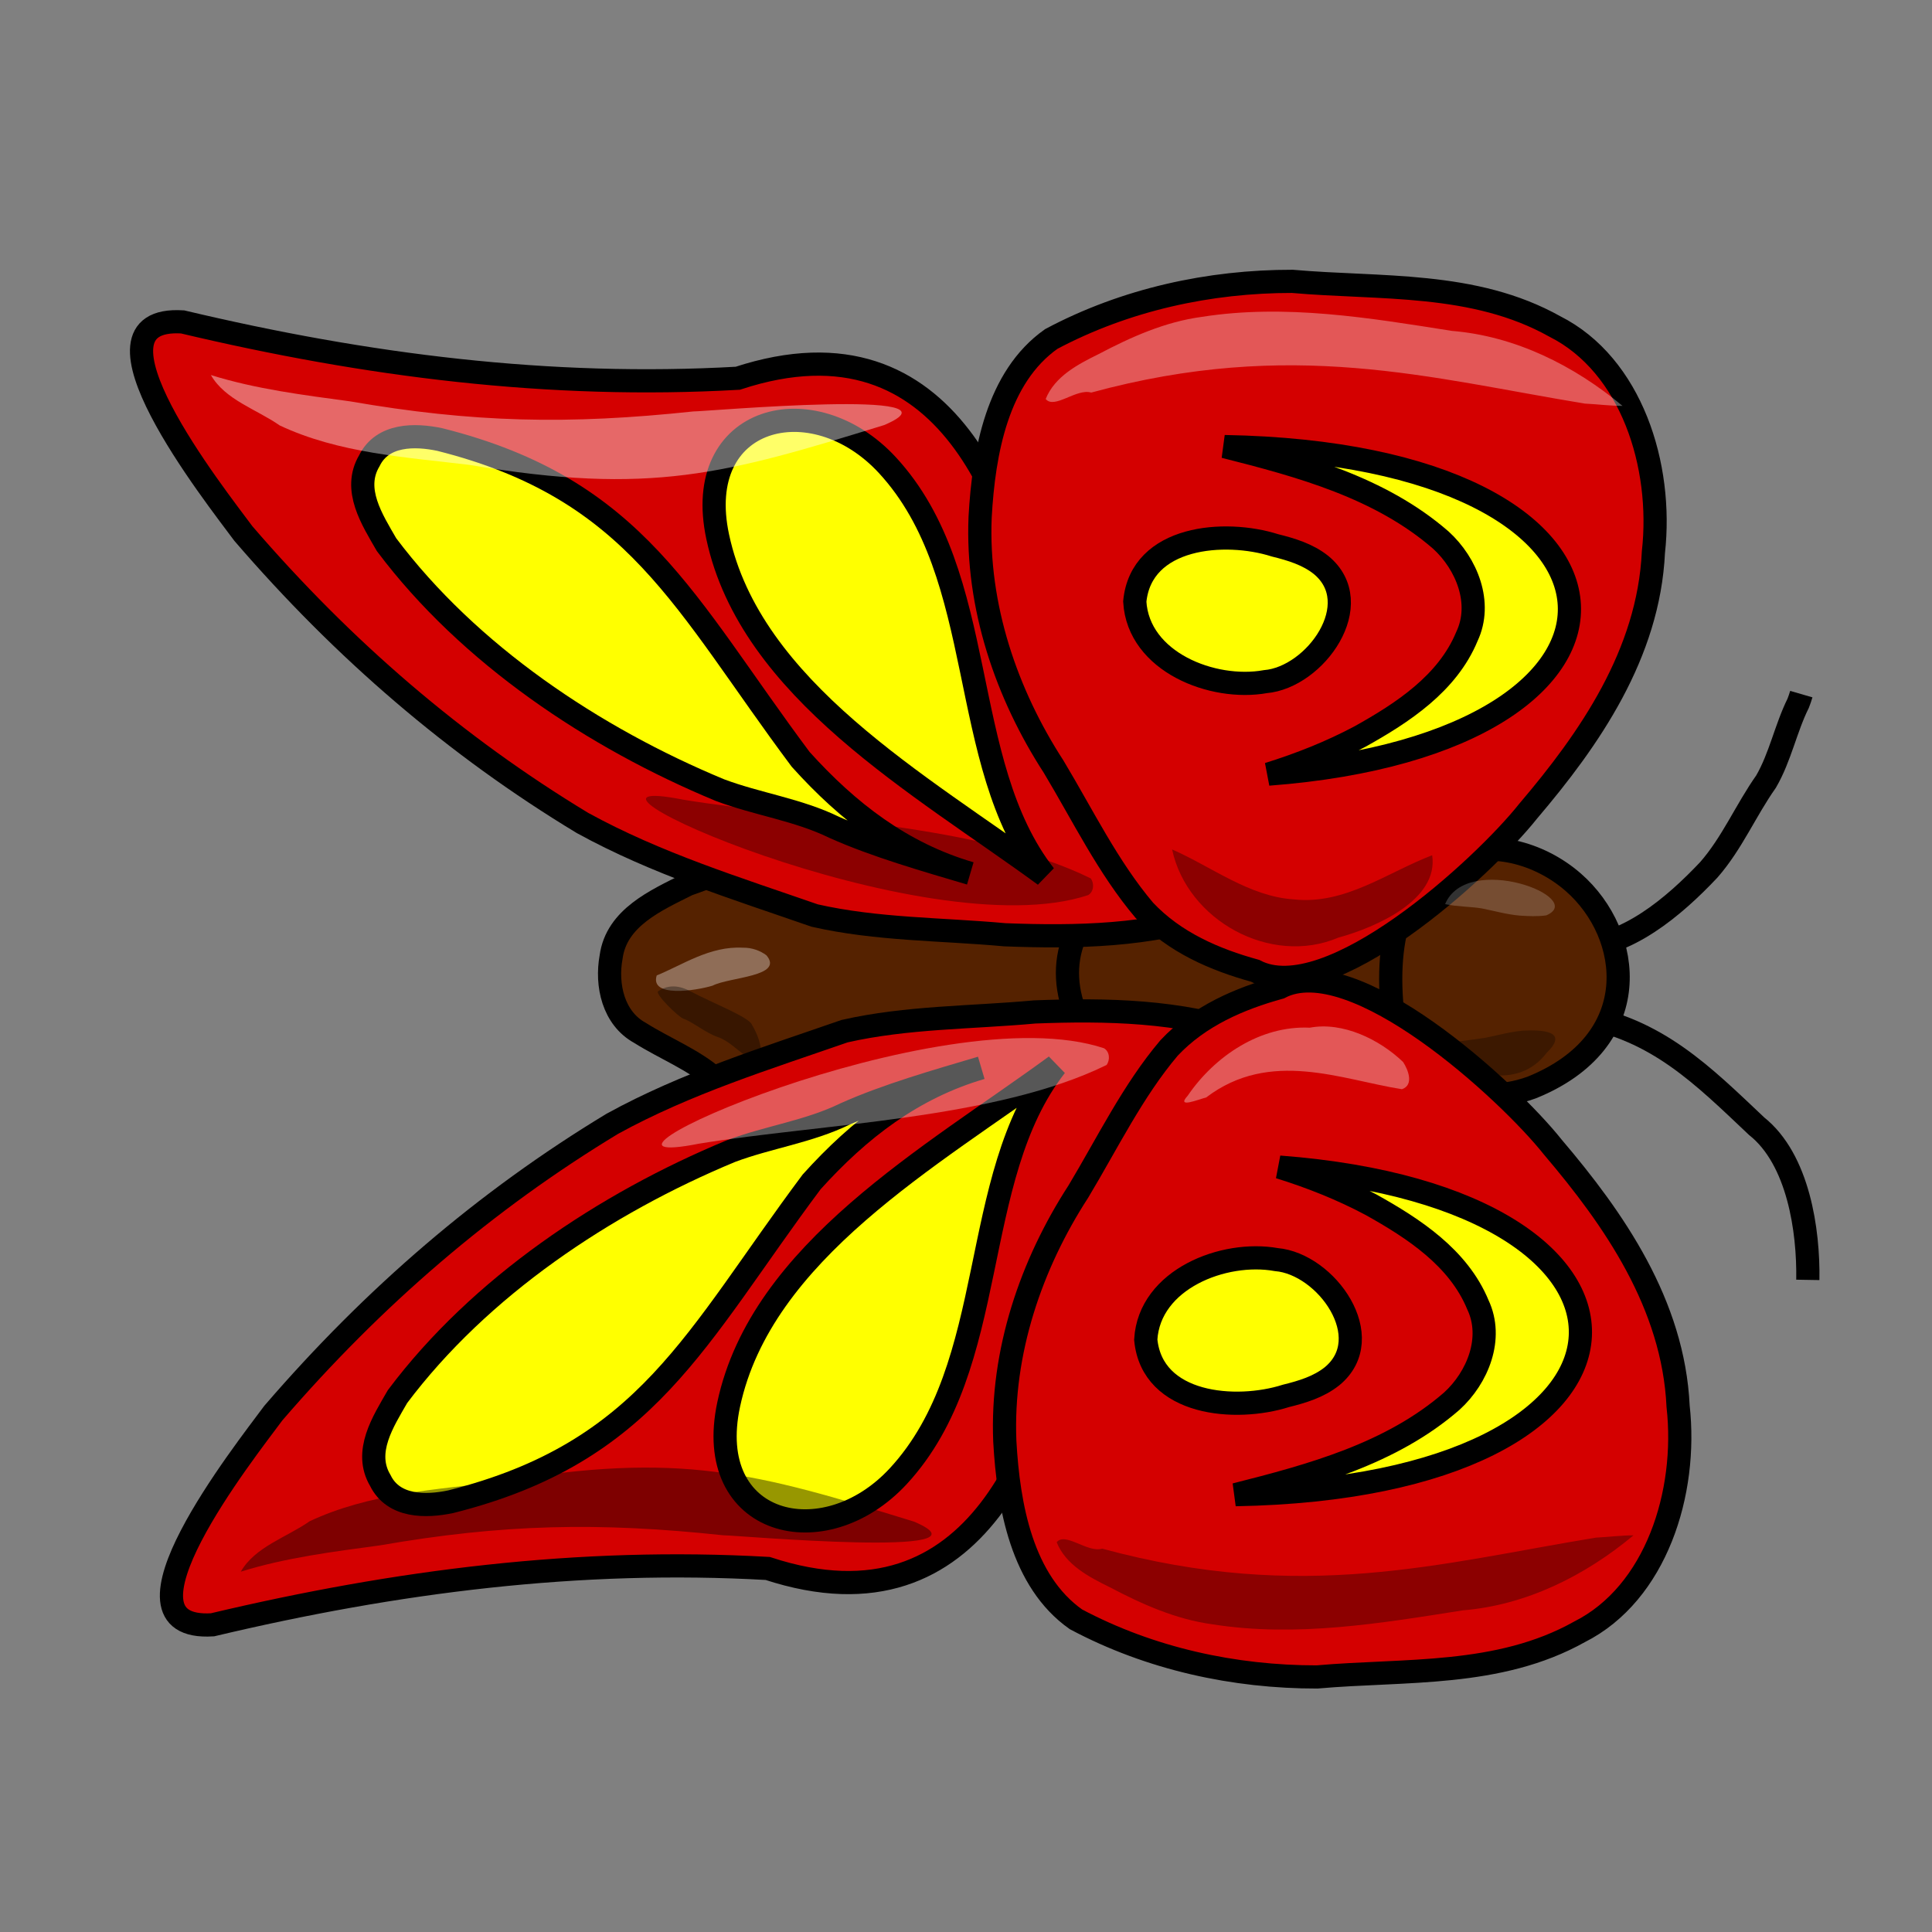 <?xml version="1.0" encoding="UTF-8" standalone="no"?>
<!-- Created with Inkscape (http://www.inkscape.org/) -->
<svg
   xmlns:dc="http://purl.org/dc/elements/1.1/"
   xmlns:cc="http://creativecommons.org/ns#"
   xmlns:rdf="http://www.w3.org/1999/02/22-rdf-syntax-ns#"
   xmlns:svg="http://www.w3.org/2000/svg"
   xmlns="http://www.w3.org/2000/svg"
   xmlns:sodipodi="http://sodipodi.sourceforge.net/DTD/sodipodi-0.dtd"
   xmlns:inkscape="http://www.inkscape.org/namespaces/inkscape"
   width="250"
   height="250"
   id="svg2"
   sodipodi:version="0.32"
   inkscape:version="0.46"
   sodipodi:docname="butterflythick.svg"
   inkscape:output_extension="org.inkscape.output.svg.inkscape"
   inkscape:export-filename="P:\pidgey2\data\images\butterfly.png"
   inkscape:export-xdpi="92.160004"
   inkscape:export-ydpi="92.160004"
   version="1.0">
  <rect width="100%" height="100%" fill="#808080" stroke="none"/>
  <defs
     id="defs4">
    <inkscape:perspective
       sodipodi:type="inkscape:persp3d"
       inkscape:vp_x="0 : 125 : 1"
       inkscape:vp_y="0 : 1000 : 0"
       inkscape:vp_z="250 : 125 : 1"
       inkscape:persp3d-origin="125 : 83.333333 : 1"
       id="perspective3645" />
  </defs>
  <sodipodi:namedview
     id="base"
     pagecolor="#cb90ff"
     bordercolor="#666666"
     borderopacity="1.0"
     gridtolerance="10000"
     guidetolerance="10"
     objecttolerance="10"
     inkscape:pageopacity="0"
     inkscape:pageshadow="2"
     inkscape:zoom="1.1950105"
     inkscape:cx="-60.318516"
     inkscape:cy="117.88677"
     inkscape:document-units="px"
     inkscape:current-layer="layer1"
     showgrid="false"
     inkscape:window-width="1662"
     inkscape:window-height="1028"
     inkscape:window-x="10"
     inkscape:window-y="0" />
  <g
     inkscape:label="Layer 1"
     inkscape:groupmode="layer"
     id="layer1">
    <path
       style="opacity:1;fill:#552200;fill-opacity:1;stroke:#000000;stroke-width:3;stroke-miterlimit:4;stroke-dasharray:none;stroke-opacity:1"
       d="M 88.985,114.45 C 84.922,116.493 79.769,118.731 79.078,123.832 C 78.41,127.466 79.354,131.76 82.814,133.653 C 86.045,135.69 89.677,137.077 92.584,139.612 C 112.259,149.435 135.953,156.88 140.995,128.362 C 141.842,97.512 107.839,107.579 88.985,114.45 z"
       id="path3173"
       sodipodi:nodetypes="cccccc" />
    <path
       style="opacity:1;fill:#552200;fill-opacity:1;stroke:#000000;stroke-width:3;stroke-miterlimit:4;stroke-dasharray:none;stroke-opacity:1"
       d="M 145.133,139.651 C 128.661,123.52 143.648,107.981 165.158,110.435 C 177.457,111.375 184.294,118.181 182.454,130.509 C 178.563,145.038 165.164,146.855 152.805,143.823 C 149.56,143.39 147.436,141.809 145.133,139.651 z"
       id="path3181"
       sodipodi:nodetypes="ccccc" />
    <path
       style="opacity:1;fill:none;fill-opacity:1;stroke:#000000;stroke-width:3;stroke-miterlimit:4;stroke-dasharray:none;stroke-opacity:1"
       d="M 203.938,122.585 C 210.451,122.551 216.583,117.36 221.117,112.557 C 224.129,109.122 225.908,104.84 228.532,101.13 C 230.376,97.943 231.061,94.278 232.687,90.992 C 232.837,90.607 232.974,90.216 233.089,89.819"
       id="path3230"
       sodipodi:nodetypes="ccccc" />
    <path
       style="opacity:1;fill:none;fill-opacity:1;stroke:#000000;stroke-width:3;stroke-miterlimit:4;stroke-dasharray:none;stroke-opacity:1"
       d="M 204.334,131.441 C 214.448,133.168 220.349,139.158 227.307,145.729 C 232.712,150.025 234.04,159.232 233.932,165.617"
       id="path3232"
       sodipodi:nodetypes="ccc" />
    <path
       style="opacity:1;fill:#552200;fill-opacity:1;stroke:#000000;stroke-width:3;stroke-miterlimit:4;stroke-dasharray:none;stroke-opacity:1"
       d="M 180.179,130.864 C 182.139,139.812 190.145,143.657 198.204,140.723 C 212.937,134.779 211.347,120.952 203.583,114.168 C 194.668,106.376 177.842,107.679 180.179,130.864 z"
       id="path3169"
       sodipodi:nodetypes="ccsc" />
    <path
       style="opacity:1;fill:#d40000;fill-opacity:1;stroke:#000000;stroke-width:3;stroke-miterlimit:4;stroke-dasharray:none;stroke-opacity:1"
       d="M 163.45,135.429 C 168.216,145.538 163.329,156.74 160.013,166.41 C 156.087,177.688 148.702,164.055 138.233,169.717 C 135.154,184.656 127.198,212.112 99.339,202.958 C 74.955,201.575 51.231,204.613 27.492,210.25 C 13.28,211.123 31.705,187.801 35.369,182.854 C 48.316,167.824 62.792,155.358 79.247,145.41 C 88.797,140.16 99.141,136.961 109.286,133.433 C 117.349,131.599 125.7,131.695 133.9,130.944 C 143.149,130.589 152.706,130.761 161.575,133.834 L 162.552,134.523 L 163.45,135.429 L 163.45,135.429 z"
       id="path2429"
       sodipodi:nodetypes="ccccccccccccc" />
    <path
       style="opacity:1;fill:#d40000;fill-opacity:1;stroke:#000000;stroke-width:3;stroke-miterlimit:4;stroke-dasharray:none;stroke-opacity:1"
       d="M 200.942,148.447 C 208.863,157.752 216.527,168.776 217.145,181.964 C 218.399,193.187 214.293,206.166 204.39,211.159 C 193.912,217.028 181.804,215.993 170.417,216.997 C 159.718,217.008 148.854,214.659 139.222,209.535 C 132.25,204.615 130.491,194.916 130.022,186.501 C 129.541,174.902 133.456,163.569 139.533,154.195 C 143.307,147.91 146.587,141.142 151.28,135.601 C 155.187,131.441 160.412,129.22 165.597,127.786 C 175.114,122.766 195.152,141.148 200.942,148.447 z"
       id="path2431"
       sodipodi:nodetypes="cccccccccc" />
    <path
       style="opacity:1;fill:#d40000;fill-opacity:1;stroke:#000000;stroke-width:3;stroke-miterlimit:4;stroke-dasharray:none;stroke-opacity:1"
       d="M 159.58,116.474 C 164.347,106.365 159.459,95.164 156.143,85.494 C 152.218,74.216 144.832,87.849 134.364,82.186 C 131.284,67.247 123.328,39.792 95.469,48.945 C 71.085,50.328 47.361,47.291 23.622,41.654 C 9.41,40.781 27.836,64.103 31.5,69.049 C 44.446,84.08 58.922,96.546 75.377,106.493 C 84.927,111.743 95.272,114.943 105.416,118.47 C 113.479,120.305 121.83,120.208 130.031,120.959 C 139.28,121.315 148.837,121.142 157.705,118.07 L 158.682,117.38 L 159.58,116.474 L 159.58,116.474 z"
       id="path3386"
       sodipodi:nodetypes="ccccccccccccc" />
    <path
       style="opacity:1;fill:#d40000;fill-opacity:1;stroke:#000000;stroke-width:3;stroke-miterlimit:4;stroke-dasharray:none;stroke-opacity:1"
       d="M 197.748,104.957 C 205.668,95.652 213.332,84.628 213.951,71.44 C 215.204,60.217 211.098,47.238 201.195,42.245 C 190.718,36.376 178.61,37.411 167.222,36.407 C 156.523,36.396 145.659,38.745 136.028,43.868 C 129.055,48.789 127.296,58.488 126.828,66.903 C 126.346,78.502 130.262,89.835 136.339,99.209 C 140.113,105.494 143.393,112.262 148.085,117.803 C 151.993,121.963 157.217,124.184 162.403,125.618 C 171.92,130.638 191.958,112.255 197.748,104.957 z"
       id="path2416"
       sodipodi:nodetypes="cccccccccc" />
    <path
       style="opacity:1;fill:#ffffff;fill-opacity:0.343;stroke:none;stroke-width:3;stroke-miterlimit:4;stroke-dasharray:none;stroke-opacity:1"
       d="M 209.953,52.521 C 203.704,47.306 196.068,43.485 187.872,42.817 C 177.204,41.133 166.309,39.305 155.519,41.002 C 150.771,41.636 146.375,43.601 142.176,45.812 C 139.495,47.131 136.479,48.705 135.313,51.631 C 136.429,53.002 139.296,50.223 141.202,50.8 C 167.195,43.729 184.956,48.923 205.083,52.226 C 206.708,52.303 208.325,52.521 209.953,52.521 z"
       id="path2435"
       sodipodi:nodetypes="cccccccc" />
    <path
       style="opacity:1;fill:#ffff00;fill-opacity:1;stroke:#000000;stroke-width:3;stroke-miterlimit:4;stroke-dasharray:none;stroke-opacity:1"
       d="M 135.188,113.273 C 123.757,98.641 128.087,74.536 114.821,60.183 C 105.178,49.749 89.512,53.751 92.87,69.459 C 97.104,89.269 119.114,101.507 135.188,113.273 z"
       id="path3222"
       sodipodi:nodetypes="csss" />
    <path
       style="opacity:1;fill:#ffff00;fill-opacity:1;stroke:#000000;stroke-width:3;stroke-miterlimit:4;stroke-dasharray:none;stroke-opacity:1"
       d="M 125.551,113.017 C 116.708,110.434 109.754,105.085 103.605,98.259 C 88.51,78.062 82.39,63.279 56.913,56.876 C 53.683,56.194 49.494,56.153 47.792,59.619 C 45.582,63.332 48.17,67.265 50.017,70.479 C 60.686,84.692 76.832,95.465 93.147,102.236 C 98.019,104.069 103.242,104.758 107.952,107.059 C 113.351,109.479 119.887,111.332 125.551,113.017 z"
       id="path3227"
       sodipodi:nodetypes="cccccccc" />
    <path
       style="opacity:1;fill:#ffff00;fill-opacity:1;stroke:#000000;stroke-width:3;stroke-miterlimit:4;stroke-dasharray:none;stroke-opacity:1"
       d="M 158.452,57.786 C 168.307,60.277 178.605,63.07 186.444,69.89 C 189.786,72.934 191.865,78.025 189.817,82.359 C 187.306,88.439 181.504,92.231 175.979,95.31 C 172.205,97.32 168.213,98.9 164.134,100.17 C 217.814,96.101 216.093,58.796 158.452,57.786 z"
       id="path3237"
       sodipodi:nodetypes="cccccc" />
    <path
       style="opacity:1;fill:#ffff00;fill-opacity:1;stroke:#000000;stroke-width:3;stroke-miterlimit:4;stroke-dasharray:none;stroke-opacity:1"
       d="M 164.982,70.568 C 158.505,68.503 147.653,69.331 146.84,77.849 C 147.299,85.672 156.931,89.42 163.729,88.205 C 170.217,87.653 177.021,78.095 170.938,73.101 C 169.215,71.727 167.085,71.088 164.982,70.568 z"
       id="path3256" />
    <path
       style="opacity:1;fill:#000000;fill-opacity:0.343;stroke:none;stroke-width:3;stroke-miterlimit:4;stroke-dasharray:none;stroke-opacity:1"
       d="M 211.374,198.674 C 205.125,203.889 197.489,207.71 189.293,208.378 C 178.625,210.061 167.73,211.89 156.94,210.193 C 152.192,209.558 147.796,207.594 143.597,205.383 C 140.916,204.064 137.9,202.489 136.734,199.564 C 137.851,198.192 140.717,200.972 142.623,200.395 C 168.616,207.465 186.377,202.272 206.504,198.969 C 208.129,198.892 209.746,198.674 211.374,198.674 z"
       id="path3299"
       sodipodi:nodetypes="cccccccc" />
    <path
       style="opacity:1;fill:#ffff00;fill-opacity:1;stroke:#000000;stroke-width:3;stroke-miterlimit:4;stroke-dasharray:none;stroke-opacity:1"
       d="M 136.609,137.922 C 125.178,152.554 129.508,176.658 116.242,191.012 C 106.599,201.445 90.933,197.444 94.291,181.736 C 98.525,161.925 120.535,149.688 136.609,137.922 z"
       id="path3301"
       sodipodi:nodetypes="csss" />
    <path
       style="opacity:1;fill:#ffff00;fill-opacity:1;stroke:#000000;stroke-width:3;stroke-miterlimit:4;stroke-dasharray:none;stroke-opacity:1"
       d="M 126.972,138.178 C 118.129,140.761 111.175,146.11 105.026,152.936 C 89.931,173.133 83.811,187.916 58.334,194.319 C 55.104,195.001 50.915,195.042 49.213,191.576 C 47.004,187.863 49.591,183.929 51.438,180.716 C 62.107,166.503 78.253,155.73 94.568,148.958 C 99.44,147.126 104.663,146.437 109.373,144.136 C 114.773,141.716 121.308,139.863 126.972,138.178 z"
       id="path3303"
       sodipodi:nodetypes="cccccccc" />
    <path
       style="opacity:1;fill:#000000;fill-opacity:0.407;stroke:none;stroke-width:3;stroke-miterlimit:4;stroke-dasharray:none;stroke-opacity:1"
       d="M 93.568,198.663 C 77.395,196.939 65.054,197.21 49.156,199.971 C 43.107,200.791 37.007,201.551 31.159,203.373 C 33.014,200.14 37.11,198.931 40.061,196.853 C 47.722,193.252 56.34,192.748 64.624,191.745 C 88.095,187.776 97.739,190.565 118.287,196.902 C 129.552,201.704 95.15,198.648 93.568,198.663 z"
       id="path3305"
       sodipodi:nodetypes="ccccccc" />
    <path
       style="opacity:1;fill:#ffff00;fill-opacity:1;stroke:#000000;stroke-width:3;stroke-miterlimit:4;stroke-dasharray:none;stroke-opacity:1"
       d="M 159.873,193.409 C 169.728,190.918 180.026,188.125 187.865,181.305 C 191.207,178.261 193.286,173.17 191.238,168.836 C 188.727,162.755 182.925,158.964 177.4,155.885 C 173.626,153.874 169.634,152.294 165.555,151.025 C 219.235,155.094 217.514,192.399 159.873,193.409 z"
       id="path3307"
       sodipodi:nodetypes="cccccc" />
    <path
       style="opacity:1;fill:#ffff00;fill-opacity:1;stroke:#000000;stroke-width:3;stroke-miterlimit:4;stroke-dasharray:none;stroke-opacity:1"
       d="M 166.403,180.627 C 159.926,182.692 149.074,181.864 148.261,173.346 C 148.72,165.523 158.352,161.775 165.15,162.99 C 171.638,163.542 178.442,173.1 172.359,178.093 C 170.636,179.468 168.506,180.107 166.403,180.627 z"
       id="path3309" />
    <path
       style="opacity:1;fill:#000000;fill-opacity:0.343;stroke:none;stroke-width:3;stroke-miterlimit:4;stroke-dasharray:none;stroke-opacity:1"
       d="M 151.669,109.917 C 153.635,119.107 164.426,125.056 173.194,121.324 C 178.083,119.99 186.19,116.432 185.322,110.669 C 179.551,112.868 174.051,117.104 167.428,116.382 C 161.653,116.012 156.83,112.178 151.669,109.917 z"
       id="path3330" />
    <path
       style="opacity:1;fill:#ffffff;fill-opacity:0.343;stroke:none;stroke-width:3;stroke-miterlimit:4;stroke-dasharray:none;stroke-opacity:1"
       d="M 142.864,135.645 C 121.747,128.612 69.64,152.113 90.46,147.99 C 106.168,145.421 128.861,144.849 143.187,137.809 C 143.668,137.162 143.602,136.094 142.864,135.645 z"
       id="path3340"
       sodipodi:nodetypes="cccc" />
    <path
       style="opacity:1;fill:#ffffff;fill-opacity:0.343;stroke:none;stroke-width:3;stroke-miterlimit:4;stroke-dasharray:none;stroke-opacity:1"
       d="M 169.491,132.982 C 163.091,132.681 157.182,136.655 153.682,141.793 C 152.118,143.506 155.161,142.23 156.071,142.016 C 164.378,135.695 173.622,139.731 181.414,140.943 C 182.993,140.397 182.218,138.433 181.566,137.429 C 178.524,134.505 173.756,132.177 169.491,132.982 z"
       id="path3353"
       sodipodi:nodetypes="cccccc" />
    <path
       style="opacity:1;fill:#000000;fill-opacity:0.343;stroke:none;stroke-width:3;stroke-miterlimit:4;stroke-dasharray:none;stroke-opacity:1"
       d="M 140.814,115.824 C 119.698,122.857 67.59,99.356 88.411,103.478 C 104.118,106.047 126.812,106.62 141.137,113.66 C 141.618,114.307 141.552,115.375 140.814,115.824 z"
       id="path3365"
       sodipodi:nodetypes="cccc" />
    <path
       style="opacity:1;fill:#ffffff;fill-opacity:0.198;stroke:none;stroke-width:3;stroke-miterlimit:4;stroke-dasharray:none;stroke-opacity:1"
       d="M 186.997,116.993 C 189.865,110.186 205.433,116.175 200.086,118.448 C 198.949,118.613 197.79,118.553 196.648,118.478 C 194.987,118.335 193.379,117.872 191.75,117.548 C 190.174,117.296 188.561,117.336 186.997,116.993 z"
       id="path3185"
       sodipodi:nodetypes="ccccc" />
    <path
       style="opacity:1;fill:#000000;fill-opacity:0.291;stroke:none;stroke-width:3;stroke-miterlimit:4;stroke-dasharray:none;stroke-opacity:1"
       d="M 185.535,135.269 C 189.346,139.109 196.38,141.24 200.152,136.217 C 203.128,133.343 199.396,133.248 197.069,133.365 C 195.407,133.508 193.8,133.971 192.171,134.295 C 190.594,134.547 187.099,134.926 185.535,135.269 z"
       id="path3784"
       sodipodi:nodetypes="ccccc" />
    <path
       style="opacity:1;fill:#ffffff;fill-opacity:0.343;stroke:none;stroke-width:3;stroke-miterlimit:4;stroke-dasharray:none;stroke-opacity:1"
       d="M 96.118,122.633 C 91.851,122.4 88.339,124.852 84.979,126.221 C 84.062,129.114 90.013,128.212 92.209,127.542 C 94.39,126.418 101.527,126.375 99.17,123.611 C 98.398,123.025 97.275,122.601 96.118,122.633 z"
       id="path3367" />
    <path
       style="opacity:1;fill:#000000;fill-opacity:0.343;stroke:none;stroke-width:3;stroke-miterlimit:4;stroke-dasharray:none;stroke-opacity:1"
       d="M 97.302,132.606 C 96.969,131.622 92.101,129.75 89.314,128.262 C 87.508,127.298 86.184,127.586 85.172,128.262 C 84.682,128.589 87.803,131.608 88.426,131.816 C 89.559,132.194 91.36,133.683 92.864,134.185 C 94.233,134.642 95.347,135.842 96.414,136.555 C 99.061,138.321 98.906,135.283 97.302,132.606 z"
       id="path3384" />
    <path
       style="opacity:1;fill:#ffffff;fill-opacity:0.407;stroke:none;stroke-width:3;stroke-miterlimit:4;stroke-dasharray:none;stroke-opacity:1"
       d="M 89.699,53.241 C 73.525,54.965 61.185,54.693 45.287,51.933 C 39.238,51.113 33.137,50.353 27.289,48.531 C 29.145,51.764 33.24,52.973 36.191,55.051 C 43.853,58.652 52.47,59.156 60.755,60.159 C 84.225,64.128 93.869,61.339 114.417,55.002 C 125.682,50.199 91.281,53.255 89.699,53.241 z"
       id="path3388"
       sodipodi:nodetypes="ccccccc" />
  </g>
</svg>
